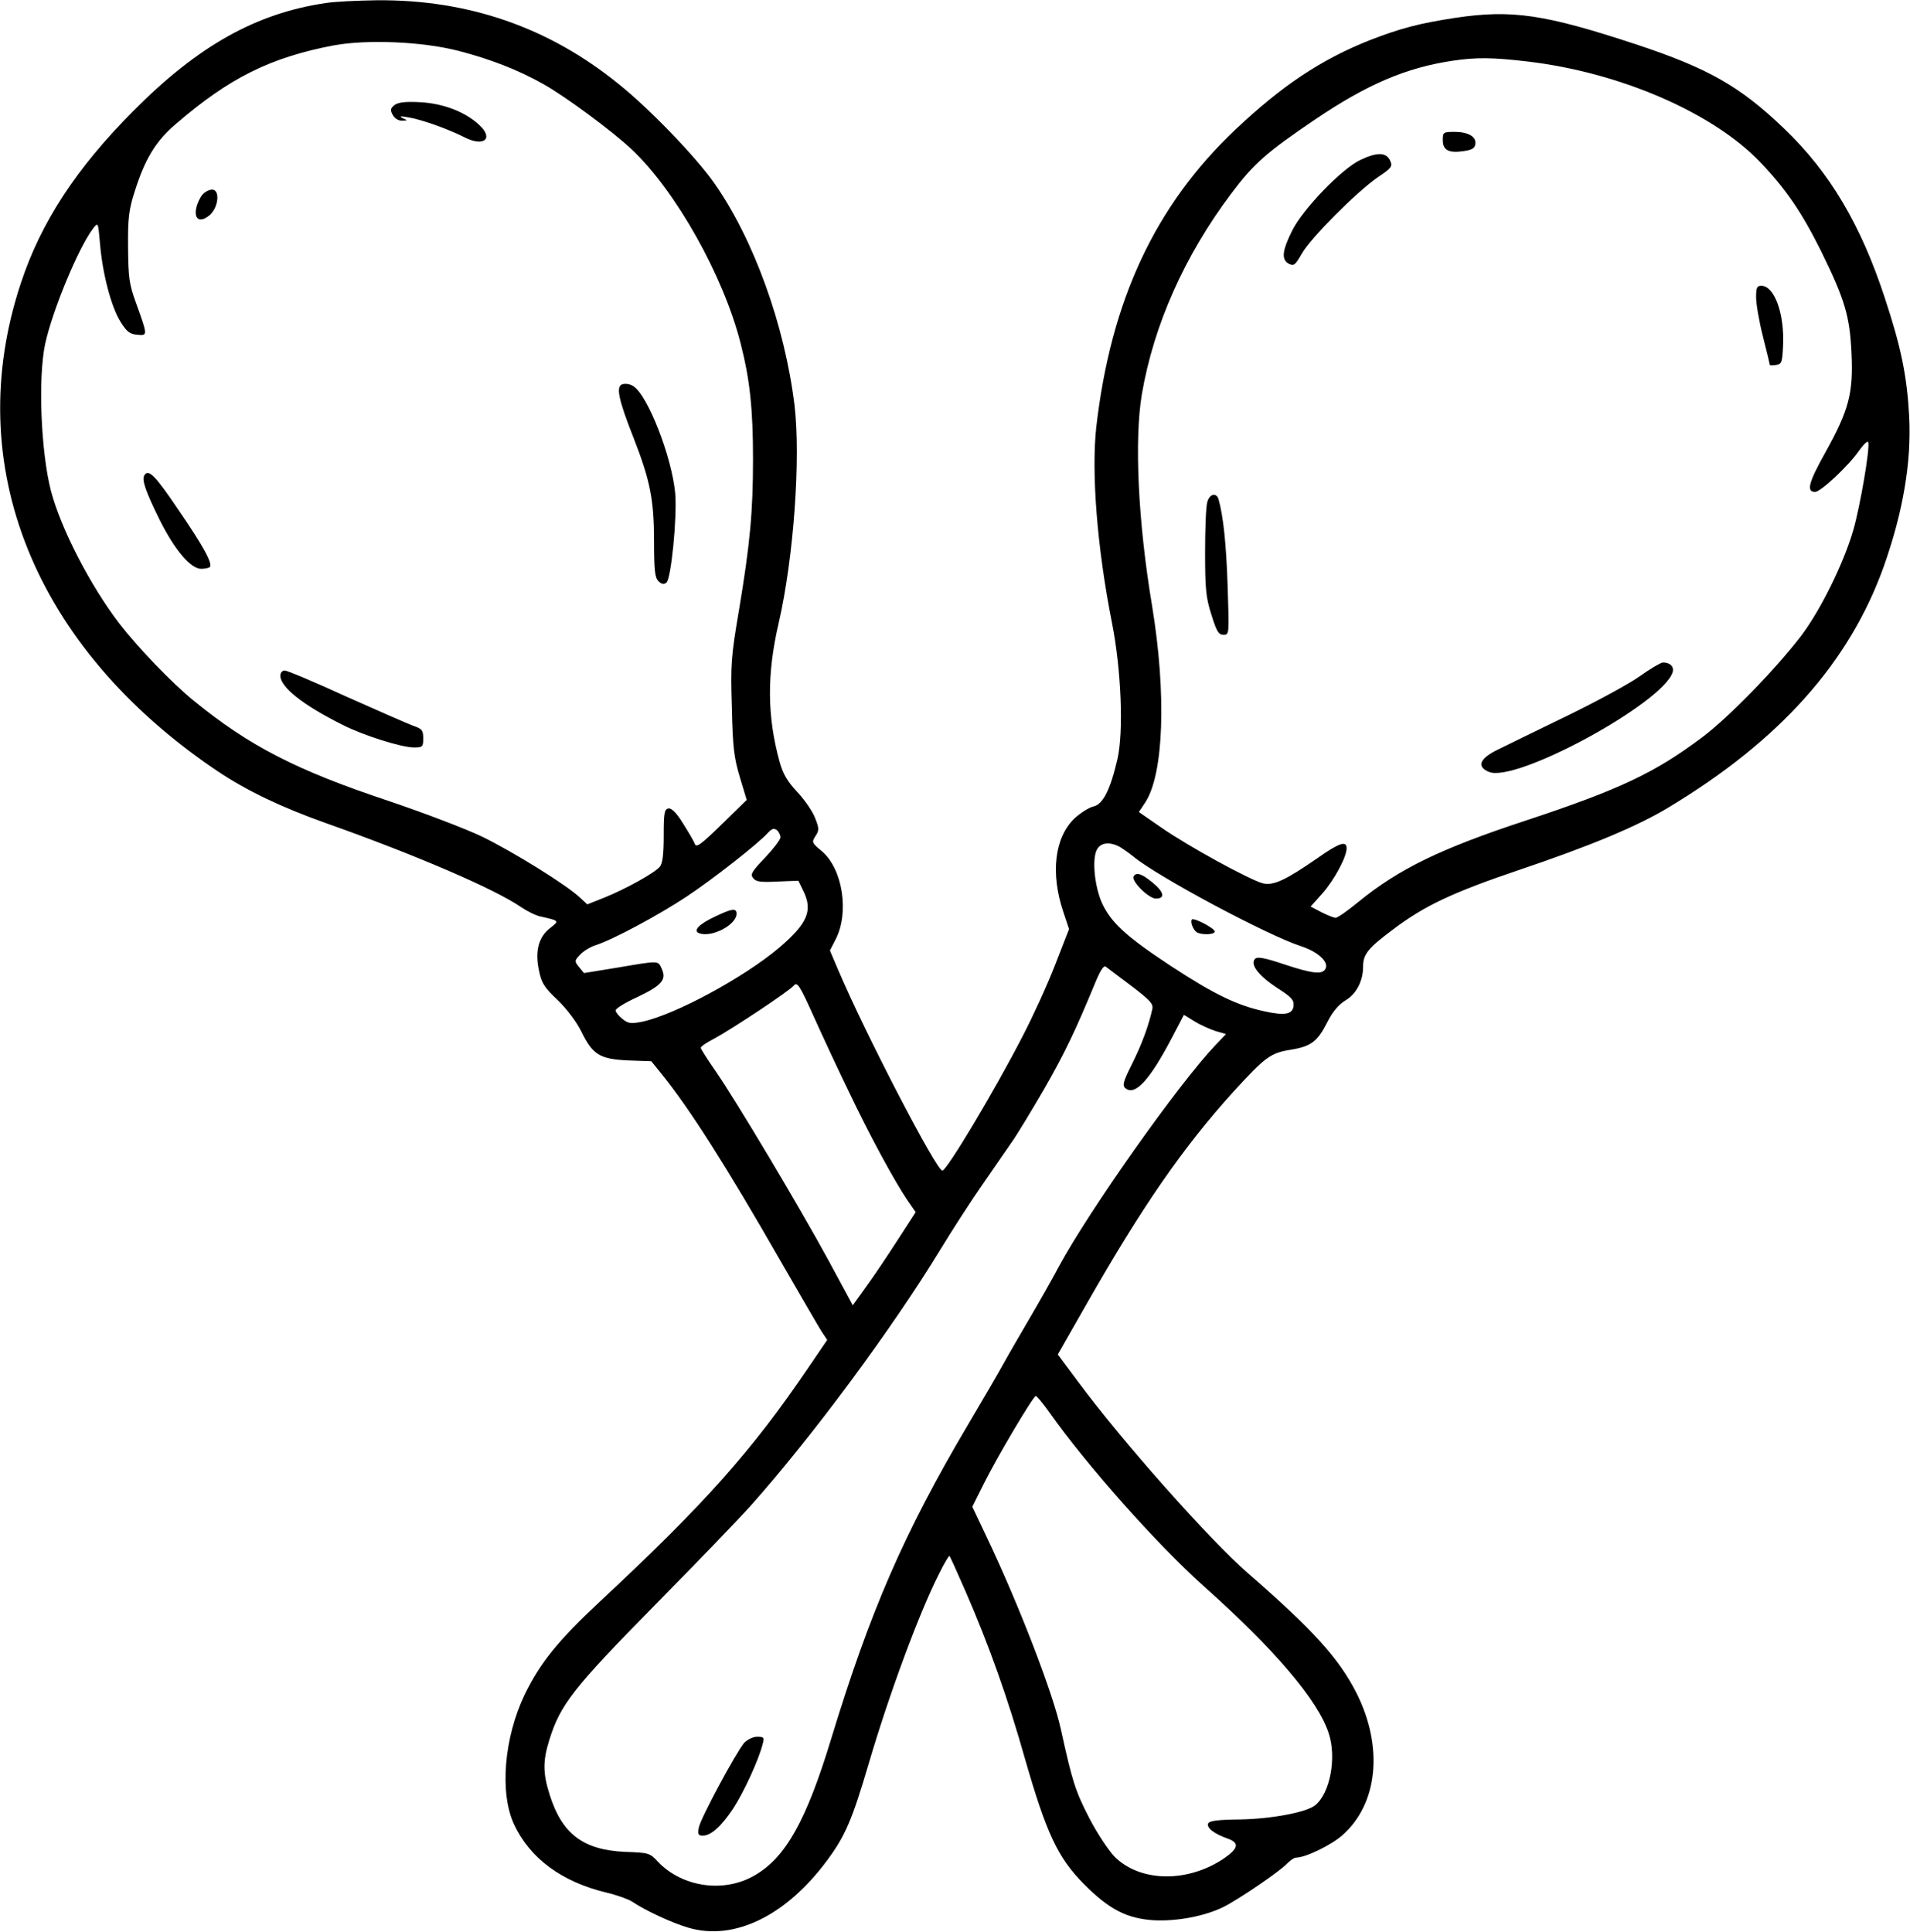 <?xml version="1.0" standalone="no"?>
<!DOCTYPE svg PUBLIC "-//W3C//DTD SVG 20010904//EN"
 "http://www.w3.org/TR/2001/REC-SVG-20010904/DTD/svg10.dtd">
<svg version="1.0" xmlns="http://www.w3.org/2000/svg"
 width="695pt" height="703pt" viewBox="0 0 695 703"
 preserveAspectRatio="xMidYMid meet">
<g transform="translate(0,703) scale(0.1,-0.1)"
fill="#000000" stroke="none">
<path d="M1186 7019 c-254 -37 -466 -156 -701 -393 -208 -209 -336 -405 -409
-626 -220 -662 48 -1327 715 -1776 108 -72 231 -131 394 -189 330 -117 615
-240 711 -306 22 -15 54 -31 70 -34 70 -16 70 -15 36 -42 -42 -32 -56 -84 -41
-154 9 -46 19 -62 68 -108 33 -32 68 -78 86 -114 42 -86 67 -101 171 -106 l84
-3 34 -42 c105 -129 241 -344 434 -681 73 -126 141 -244 152 -261 l20 -30 -68
-100 c-207 -305 -377 -496 -759 -852 -150 -140 -217 -222 -273 -337 -76 -158
-93 -360 -39 -475 58 -123 173 -208 335 -247 38 -9 80 -24 94 -33 47 -32 146
-78 205 -95 166 -49 355 43 504 244 66 89 91 146 152 353 74 252 183 547 255
689 19 39 37 69 39 67 2 -2 28 -59 58 -128 86 -198 154 -388 218 -615 77 -267
118 -355 213 -451 92 -93 157 -126 256 -132 84 -4 185 15 253 49 59 30 208
132 231 158 11 11 25 21 32 21 34 0 127 45 168 81 130 114 151 321 52 518 -64
126 -158 230 -395 436 -141 123 -457 479 -619 698 l-73 98 105 184 c203 356
351 570 534 772 117 128 135 141 209 153 74 12 97 30 132 99 20 40 42 65 66
80 40 23 65 71 65 123 0 45 17 67 108 135 115 87 217 135 459 217 261 88 433
160 545 228 405 244 657 527 782 875 70 197 102 381 93 548 -8 147 -29 250
-89 432 -87 265 -200 456 -365 614 -161 155 -278 221 -541 308 -331 109 -450
127 -657 96 -131 -20 -199 -38 -310 -81 -177 -70 -321 -166 -490 -326 -292
-276 -453 -622 -506 -1083 -18 -166 3 -438 57 -710 34 -171 43 -399 20 -498
-26 -112 -53 -165 -88 -172 -16 -4 -46 -23 -68 -43 -73 -70 -88 -200 -41 -340
l21 -63 -51 -131 c-28 -72 -81 -188 -117 -257 -101 -197 -277 -491 -293 -491
-22 0 -281 500 -378 728 l-31 73 21 41 c50 98 25 256 -50 320 -37 31 -38 33
-24 55 14 21 14 28 -1 66 -9 24 -38 66 -65 95 -36 38 -52 66 -64 109 -46 166
-47 321 -3 508 54 236 80 596 57 791 -36 292 -149 605 -293 809 -66 94 -236
271 -348 360 -254 206 -547 307 -880 304 -69 -1 -152 -5 -184 -10z m482 -174
c116 -30 217 -69 309 -121 79 -44 251 -171 322 -238 161 -152 334 -461 396
-706 34 -133 45 -240 45 -421 0 -192 -11 -309 -51 -549 -29 -170 -31 -199 -26
-355 3 -144 8 -183 29 -253 l25 -83 -91 -89 c-75 -73 -92 -86 -98 -71 -3 10
-23 43 -43 75 -24 39 -42 56 -53 54 -15 -3 -17 -18 -17 -99 0 -67 -4 -101 -14
-113 -18 -22 -122 -80 -201 -112 l-63 -25 -26 24 c-48 46 -245 168 -356 222
-60 29 -213 87 -340 130 -337 112 -509 201 -710 365 -79 64 -202 192 -270 280
-106 138 -214 347 -250 485 -36 141 -47 407 -21 532 26 122 122 353 175 422
18 23 18 23 25 -57 9 -107 40 -227 74 -282 23 -37 34 -46 61 -48 39 -4 39 -4
-5 118 -24 66 -27 90 -28 200 -1 105 3 137 23 200 38 121 77 186 151 249 195
168 344 242 575 286 121 22 321 14 453 -20z m3892 -39 c336 -40 673 -186 846
-367 94 -99 151 -183 221 -324 86 -175 104 -236 110 -370 7 -145 -9 -206 -93
-358 -64 -114 -72 -147 -39 -147 20 0 124 97 161 152 16 22 30 35 32 29 7 -21
-29 -231 -54 -319 -35 -121 -119 -292 -191 -387 -92 -120 -261 -294 -359 -368
-172 -129 -300 -190 -642 -303 -310 -102 -462 -176 -609 -296 -39 -32 -76 -58
-83 -58 -6 0 -29 9 -51 20 l-40 21 42 47 c43 48 89 133 89 165 0 29 -27 20
-108 -37 -111 -77 -157 -99 -195 -91 -44 10 -275 136 -372 204 l-81 56 22 33
c69 102 79 396 26 718 -51 304 -65 604 -37 770 43 251 155 503 324 728 83 111
129 151 306 271 189 128 332 189 501 214 87 13 146 12 274 -3z m-2720 -2823
c0 -8 -25 -41 -56 -74 -49 -51 -55 -61 -43 -75 10 -13 28 -15 88 -12 l76 3 17
-35 c37 -73 17 -120 -86 -208 -127 -108 -378 -244 -499 -270 -41 -8 -51 -7
-72 10 -14 11 -25 25 -25 31 0 7 36 29 80 49 88 42 106 63 88 102 -14 31 -7
31 -160 5 l-123 -20 -18 22 c-17 21 -17 23 4 45 12 13 38 29 58 35 62 20 228
109 329 176 98 65 261 193 296 232 15 16 22 18 33 10 7 -6 13 -18 13 -26z
m1233 -34 c12 -7 35 -23 51 -36 88 -73 488 -287 612 -327 58 -19 98 -55 88
-79 -9 -25 -47 -21 -152 14 -71 24 -97 28 -105 20 -20 -20 13 -62 80 -106 52
-33 62 -44 60 -65 -3 -31 -31 -37 -107 -20 -101 22 -184 63 -340 165 -165 109
-219 159 -252 233 -24 57 -34 147 -19 185 12 30 45 36 84 16z m44 -507 c68
-52 80 -65 76 -84 -13 -60 -39 -130 -74 -200 -32 -64 -36 -78 -24 -88 35 -29
88 29 168 181 l45 86 39 -24 c21 -13 55 -28 76 -35 l38 -11 -39 -41 c-135
-142 -458 -600 -568 -803 -26 -49 -75 -135 -109 -193 -34 -58 -77 -132 -95
-165 -18 -33 -76 -132 -128 -220 -233 -394 -356 -678 -498 -1144 -90 -296
-165 -430 -277 -495 -112 -66 -264 -44 -353 49 -29 32 -34 33 -120 36 -152 7
-229 65 -274 208 -25 79 -25 123 -1 200 40 128 87 188 380 486 152 154 310
318 352 365 227 255 515 645 689 930 45 74 114 181 154 238 39 56 87 126 107
155 20 28 73 116 119 195 76 133 113 211 185 385 19 46 31 65 39 59 6 -5 48
-36 93 -70z m-1029 -383 c74 -156 166 -326 214 -397 l30 -43 -66 -102 c-36
-56 -87 -132 -114 -169 l-49 -68 -88 163 c-106 195 -337 582 -411 689 -30 43
-54 81 -54 85 0 5 21 19 48 33 62 33 275 174 291 194 12 14 22 -2 71 -111 32
-71 89 -194 128 -274z m730 -1168 c136 -193 394 -483 562 -633 257 -229 416
-415 455 -536 29 -88 5 -217 -49 -261 -31 -26 -159 -50 -273 -52 -85 -1 -113
-5 -117 -15 -6 -16 23 -38 72 -55 42 -15 39 -35 -13 -71 -132 -90 -305 -88
-399 5 -23 24 -64 86 -93 142 -50 98 -60 127 -103 323 -28 129 -152 451 -267
693 l-55 116 42 84 c51 102 180 319 189 319 4 0 26 -27 49 -59z"/>
<path d="M1436 6648 c-15 -12 -17 -18 -7 -36 7 -13 21 -22 34 -21 21 0 21 1 2
9 -14 7 -8 8 20 3 46 -7 142 -41 204 -72 71 -37 109 -6 55 44 -51 48 -130 78
-213 83 -55 3 -81 0 -95 -10z"/>
<path d="M737 6322 c-9 -10 -20 -33 -23 -50 -9 -43 17 -54 52 -22 30 30 34 90
6 90 -11 0 -26 -8 -35 -18z"/>
<path d="M2266 5632 c-26 -6 -17 -53 40 -197 60 -154 74 -224 74 -377 0 -103
3 -130 16 -143 11 -11 20 -13 29 -5 17 14 39 235 32 324 -12 132 -100 359
-153 391 -10 7 -27 10 -38 7z"/>
<path d="M525 5300 c-10 -16 6 -61 56 -162 55 -110 113 -178 151 -178 13 0 27
3 31 6 12 12 -22 75 -114 209 -85 126 -109 150 -124 125z"/>
<path d="M1020 4571 c0 -41 81 -106 225 -178 76 -39 216 -83 261 -83 32 0 34
2 34 33 0 29 -4 35 -37 46 -21 8 -131 56 -245 107 -113 52 -213 94 -222 94 -9
0 -16 -8 -16 -19z"/>
<path d="M5250 6520 c0 -36 21 -48 75 -40 29 4 41 10 43 24 6 28 -25 46 -75
46 -41 0 -43 -1 -43 -30z"/>
<path d="M4950 6448 c-68 -32 -210 -180 -248 -257 -37 -74 -40 -106 -12 -121
18 -9 23 -5 47 37 33 58 198 223 275 277 52 35 56 40 46 62 -14 30 -47 31
-108 2z"/>
<path d="M6390 5948 c0 -24 11 -88 25 -143 14 -55 25 -101 25 -103 0 -2 10 -2
23 0 20 3 22 9 25 68 6 117 -31 220 -79 220 -16 0 -19 -7 -19 -42z"/>
<path d="M4393 5203 c-5 -16 -8 -98 -8 -183 0 -133 3 -165 23 -227 19 -61 26
-73 44 -73 21 0 21 1 15 178 -5 155 -16 255 -33 315 -8 26 -33 20 -41 -10z"/>
<path d="M5965 4568 c-38 -27 -158 -92 -265 -144 -107 -52 -220 -107 -250
-122 -66 -32 -78 -62 -32 -81 98 -41 632 250 668 362 7 21 -10 37 -36 36 -8
-1 -46 -23 -85 -51z"/>
<path d="M2605 3696 c-61 -28 -85 -53 -61 -62 45 -17 136 30 136 71 0 21 -16
19 -75 -9z"/>
<path d="M4125 3841 c-10 -17 55 -81 81 -81 35 0 30 24 -13 59 -39 32 -58 38
-68 22z"/>
<path d="M4337 3684 c-7 -8 4 -37 17 -46 16 -11 66 -10 66 2 0 12 -75 51 -83
44z"/>
<path d="M2708 688 c-29 -34 -158 -273 -165 -308 -5 -25 -2 -30 14 -30 30 0
67 33 111 99 38 58 93 177 107 234 7 24 5 27 -20 27 -15 0 -35 -10 -47 -22z"/>
</g>
</svg>
